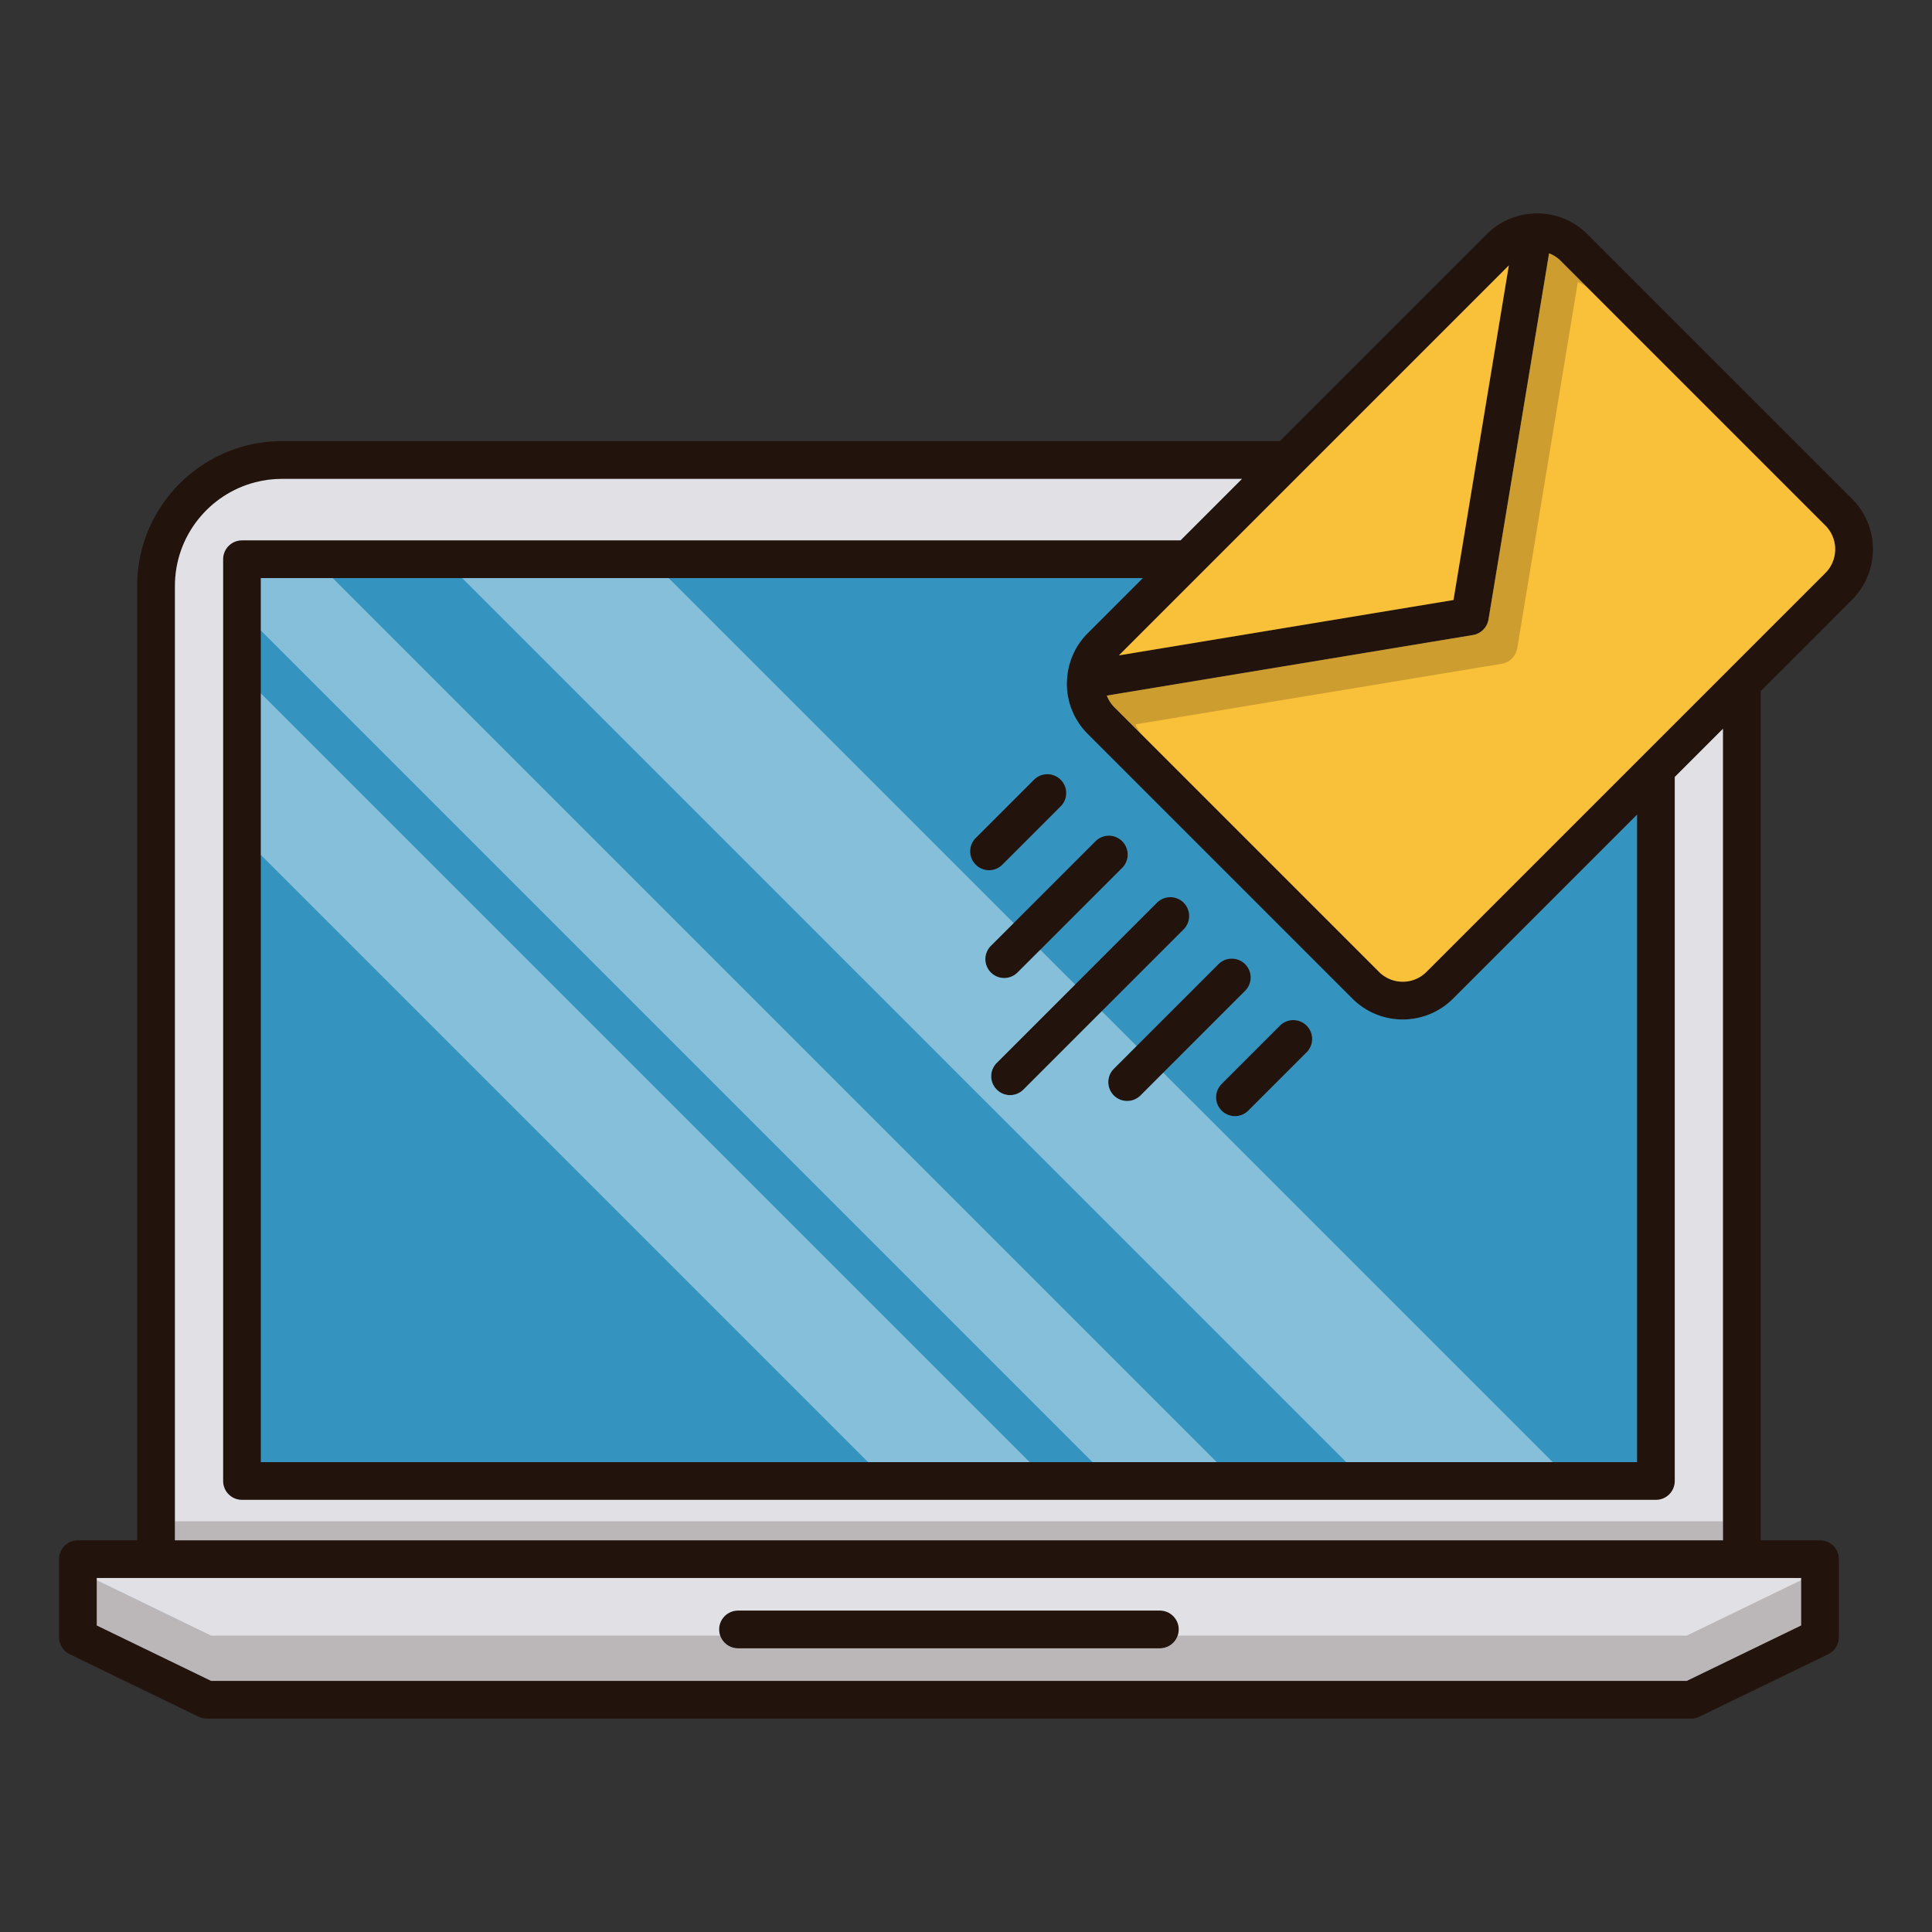 <?xml version="1.0" standalone="no"?><!DOCTYPE svg PUBLIC "-//W3C//DTD SVG 1.1//EN" "http://www.w3.org/Graphics/SVG/1.1/DTD/svg11.dtd"><svg t="1625811476837" class="icon" viewBox="0 0 1024 1024" version="1.1" xmlns="http://www.w3.org/2000/svg" p-id="31027" xmlns:xlink="http://www.w3.org/1999/xlink" width="200" height="200"><rect x="0" y="0" width="1024" height="1024" fill="#333333" stroke="none"/><defs><style type="text/css"></style></defs><path d="M624.76 863.64c0 5.52-4.48 10-10 10h-223.6c-5.52 0-10-4.48-10-10s4.48-10 10-10h223.6c5.52 0 10 4.48 10 10zM627.36 492.58l-84.92 84.92a9.98 9.98 0 0 1-7.08 2.94 9.9 9.9 0 0 1-7.06-2.94 9.97 9.97 0 0 1 0-14.14l84.92-84.92a10.006 10.006 0 0 1 14.14 0 10.006 10.006 0 0 1 0 14.14zM594.78 460l-55.46 55.44a9.97 9.97 0 0 1-14.14 0 10.006 10.006 0 0 1 0-14.14l55.46-55.44a9.97 9.97 0 0 1 14.14 0 10.006 10.006 0 0 1 0 14.14zM562.18 427.4l-30.9 30.9a9.9 9.9 0 0 1-7.06 2.94 10.006 10.006 0 0 1-7.08-17.08l30.9-30.9a10.006 10.006 0 0 1 14.14 0 9.97 9.97 0 0 1 0 14.14zM692.54 557.74l-30.92 30.92c-1.94 1.94-4.5 2.92-7.06 2.92-2.56 0-5.12-0.98-7.08-2.92a10.006 10.006 0 0 1 0-14.14l30.92-30.92a10.006 10.006 0 0 1 14.14 0 10.006 10.006 0 0 1 0 14.14zM659.94 525.16l-55.44 55.46a10.044 10.044 0 0 1-14.16 0 10.006 10.006 0 0 1 0-14.14l55.46-55.46a10.006 10.006 0 0 1 14.14 0 9.97 9.97 0 0 1 0 14.14z" fill="#23130D" p-id="31028"></path><path d="M981.64 317.84c14.72-14.72 14.72-38.7 0-53.44l-140.26-140.24a37.514 37.514 0 0 0-26.72-11.06c-0.64 0-1.28 0.06-1.94 0.08-0.28 0-0.54 0.02-0.82 0.04-9.04 0.66-17.48 4.46-23.96 10.94l-109.66 109.66H149.48c-6.62 0-13.04 0.84-19.16 2.42-33.1 8.54-57.62 38.62-57.62 74.34 0 0.02 0.02 0.06 0.02 0.08v505.72H41.3c-5.52 0-10 4.48-10 10v41.4c0 3.84 2.2 7.32 5.64 9l68.32 33.12c1.36 0.66 2.86 1 4.36 1h786.68c1.5 0 3-0.34 4.36-1l68.32-33.12a10.02 10.02 0 0 0 5.64-9v-41.4c0-5.52-4.48-10-10-10H933.2V366.28l48.44-48.44z m-181.92-177.16l-29.34 177.34-177.34 29.34L799.72 140.68z m-223.2 248.34l140.24 140.24c7.14 7.14 16.62 11.08 26.72 11.08s19.58-3.94 26.72-11.08l97.46-97.46v343.16H138.26V306.4h467.44l-29.18 29.2c-6.52 6.5-10.32 14.98-10.94 24.08-0.02 0.18-0.04 0.38-0.04 0.56-0.02 0.7-0.1 1.38-0.1 2.06 0 10.1 3.94 19.58 11.08 26.72z m-483.8-78.46c0-26.4 18.12-48.64 42.58-54.94 4.54-1.18 9.28-1.8 14.18-1.8H658.28l-32.58 32.58H128.26c-5.52 0-10 4.48-10 10v488.56c0 5.54 4.48 10 10 10h749.4c5.52 0 10-4.46 10-10V411.8l25.54-25.54v430.12H92.72V310.56z m861.9 525.82v25.14L894 890.9H111.92l-60.62-29.38v-25.14h903.32z m-38.48-481.34c0 0.02-0.02 0.02-0.02 0.04l-45.52 45.5c0 0.02-0.02 0.02-0.02 0.02l-114.52 114.52a17.67 17.67 0 0 1-12.58 5.22c-4.74 0-9.22-1.86-12.58-5.22l-140.24-140.24c-1.8-1.8-3.14-3.9-4.02-6.2l194.06-32.1c0.02 0 0.04 0 0.06-0.02 0.64-0.1 1.26-0.26 1.84-0.48l0.48-0.24c0.4-0.18 0.8-0.36 1.18-0.58 0.22-0.14 0.4-0.3 0.62-0.44 0.28-0.2 0.58-0.42 0.84-0.66 0.2-0.18 0.38-0.36 0.54-0.54a9.184 9.184 0 0 0 1.7-2.38c0.12-0.24 0.24-0.46 0.34-0.72 0.12-0.3 0.22-0.64 0.32-0.96 0.1-0.28 0.18-0.56 0.24-0.86 0.02-0.12 0.06-0.22 0.08-0.36l32.1-194.06c2.3 0.88 4.4 2.22 6.2 4.02l140.26 140.26c6.92 6.92 6.92 18.2 0 25.14l-51.36 51.34z" fill="#23130D" p-id="31029"></path><path d="M51.3 836.38v25.14l60.62 29.38H894l60.62-29.38v-25.14H51.3z m563.46 37.26h-223.6c-5.52 0-10-4.48-10-10s4.48-10 10-10h223.6c5.52 0 10 4.48 10 10s-4.48 10-10 10z" fill="#E1E1E5" p-id="31030"></path><path d="M894 866.9H624.22a10.02 10.02 0 0 1-9.46 6.74h-223.6a10.02 10.02 0 0 1-9.46-6.74H111.92l-60.62-29.38v24l60.62 29.38H894l60.62-29.38v-24L894 866.9z" fill="#23130D" opacity=".2" p-id="31031"></path><path d="M913.2 386.26v430.12H92.72V310.56c0-26.4 18.12-48.64 42.58-54.94 4.54-1.18 9.28-1.8 14.18-1.8H658.28l-32.58 32.58H128.26c-5.52 0-10 4.48-10 10v488.56c0 5.54 4.48 10 10 10h749.4c5.52 0 10-4.46 10-10V411.8l25.54-25.54z" fill="#E1E1E5" p-id="31032"></path><path d="M799.72 140.68l-29.34 177.34-177.34 29.34z" fill="#F9C139" p-id="31033"></path><path d="M967.5 303.7l-51.36 51.34c0 0.02-0.02 0.02-0.02 0.04l-45.52 45.5c0 0.02-0.02 0.02-0.02 0.02l-114.52 114.52a17.67 17.67 0 0 1-12.58 5.22c-4.74 0-9.22-1.86-12.58-5.22l-140.24-140.24c-1.8-1.8-3.14-3.9-4.02-6.2l194.06-32.1c0.02 0 0.04 0 0.06-0.02 0.64-0.1 1.26-0.26 1.84-0.48l0.48-0.24c0.4-0.18 0.8-0.36 1.18-0.58 0.22-0.14 0.4-0.3 0.62-0.44 0.28-0.2 0.58-0.42 0.84-0.66 0.2-0.18 0.38-0.36 0.54-0.54a9.184 9.184 0 0 0 1.7-2.38c0.12-0.24 0.24-0.46 0.34-0.72 0.12-0.3 0.22-0.64 0.32-0.96 0.1-0.28 0.18-0.56 0.24-0.86 0.02-0.12 0.06-0.22 0.08-0.36l32.1-194.06c2.3 0.88 4.4 2.22 6.2 4.02l140.26 140.26c6.92 6.92 6.92 18.2 0 25.14z" fill="#F9C139" p-id="31034"></path><path d="M841.8 152.88c-1.64-1.46-3.5-2.6-5.52-3.36l-32.1 194.06c-0.02 0.14-0.06 0.24-0.08 0.36-0.06 0.3-0.14 0.58-0.24 0.86-0.1 0.32-0.2 0.66-0.32 0.96-0.1 0.26-0.22 0.48-0.34 0.72-0.16 0.32-0.34 0.64-0.54 0.94a9.184 9.184 0 0 1-1.16 1.44c-0.16 0.18-0.34 0.36-0.54 0.54-0.26 0.24-0.56 0.46-0.84 0.66-0.22 0.14-0.4 0.3-0.62 0.44-0.38 0.22-0.78 0.4-1.18 0.58l-0.48 0.24c-0.58 0.22-1.2 0.38-1.84 0.48-0.02 0.02-0.04 0.02-0.06 0.02l-194.06 32.1c0.88 2.3 2.22 4.4 4.02 6.2l-15.24-15.24c-1.8-1.8-3.14-3.9-4.02-6.2l194.06-32.1c0.02 0 0.04 0 0.06-0.02 0.64-0.1 1.26-0.26 1.84-0.48l0.48-0.24c0.4-0.18 0.8-0.36 1.18-0.58 0.22-0.14 0.4-0.3 0.62-0.44 0.28-0.2 0.58-0.42 0.84-0.66 0.2-0.18 0.38-0.36 0.54-0.54a9.184 9.184 0 0 0 1.7-2.38c0.12-0.24 0.24-0.46 0.34-0.72 0.12-0.3 0.22-0.64 0.32-0.96 0.1-0.28 0.18-0.56 0.24-0.86 0.02-0.12 0.06-0.22 0.08-0.36l32.1-194.06c2.3 0.88 4.4 2.22 6.2 4.02l14.56 14.58z" fill="#23130D" opacity=".2" p-id="31035"></path><path d="M770.2 529.26c-7.14 7.14-16.62 11.08-26.72 11.08s-19.58-3.94-26.72-11.08l-140.24-140.24c-7.14-7.14-11.08-16.62-11.08-26.72 0-0.68 0.08-1.36 0.1-2.06 0-0.18 0.02-0.38 0.04-0.56 0.62-9.1 4.42-17.58 10.94-24.08l29.18-29.2H138.26v468.56h729.4V431.8l-97.46 97.46z m-77.66 14.34a10.006 10.006 0 0 1 0 14.14l-30.92 30.92c-1.94 1.94-4.5 2.92-7.06 2.92-2.56 0-5.12-0.98-7.08-2.92a10.006 10.006 0 0 1 0-14.14l30.92-30.92a10.006 10.006 0 0 1 14.14 0z m-65.18-65.16a10.006 10.006 0 0 1 0 14.14l-84.92 84.92a9.98 9.98 0 0 1-7.08 2.94 9.9 9.9 0 0 1-7.06-2.94 9.97 9.97 0 0 1 0-14.14l41.52-41.52 43.4-43.4a10.006 10.006 0 0 1 14.14 0z m-110.22-34.28l30.9-30.9a10.006 10.006 0 0 1 14.14 0 9.97 9.97 0 0 1 0 14.14l-30.9 30.9a9.9 9.9 0 0 1-7.06 2.94 10.006 10.006 0 0 1-7.08-17.08z m63.5 1.7a9.97 9.97 0 0 1 14.14 0 10.006 10.006 0 0 1 0 14.14l-43.4 43.4-12.06 12.04a9.97 9.97 0 0 1-14.14 0 10.006 10.006 0 0 1 0-14.14l12.06-12.04 43.4-43.4z m23.86 134.76a10.044 10.044 0 0 1-14.16 0 10.006 10.006 0 0 1 0-14.14l12.06-12.06 43.4-43.4a10.006 10.006 0 0 1 14.14 0 9.97 9.97 0 0 1 0 14.14l-43.4 43.4-12.04 12.06z" fill="#3594BF" p-id="31036"></path><path d="M92.72 806.334H913.2v10.046H92.72z" fill="#23130D" opacity=".2" p-id="31037"></path><path d="M545.74 774.96h-85.64L138.26 453.12v-85.64zM644.9 774.96h-65.84l-440.8-440.8V306.4h38.08zM822.94 774.96h-109.44L244.94 306.4h109.44l182.86 182.86-12.06 12.04a10.006 10.006 0 0 0 0 14.14 9.97 9.97 0 0 0 14.14 0l12.06-12.04 18.44 18.44-41.52 41.52a9.97 9.97 0 0 0 0 14.14 9.9 9.9 0 0 0 7.06 2.94c2.56 0 5.12-0.98 7.08-2.94l41.52-41.52 18.44 18.44-12.06 12.06a10.006 10.006 0 0 0 0 14.14 10.044 10.044 0 0 0 14.16 0l12.04-12.06 206.4 206.4z" fill="#FFFFFF" opacity=".4" p-id="31038"></path></svg>